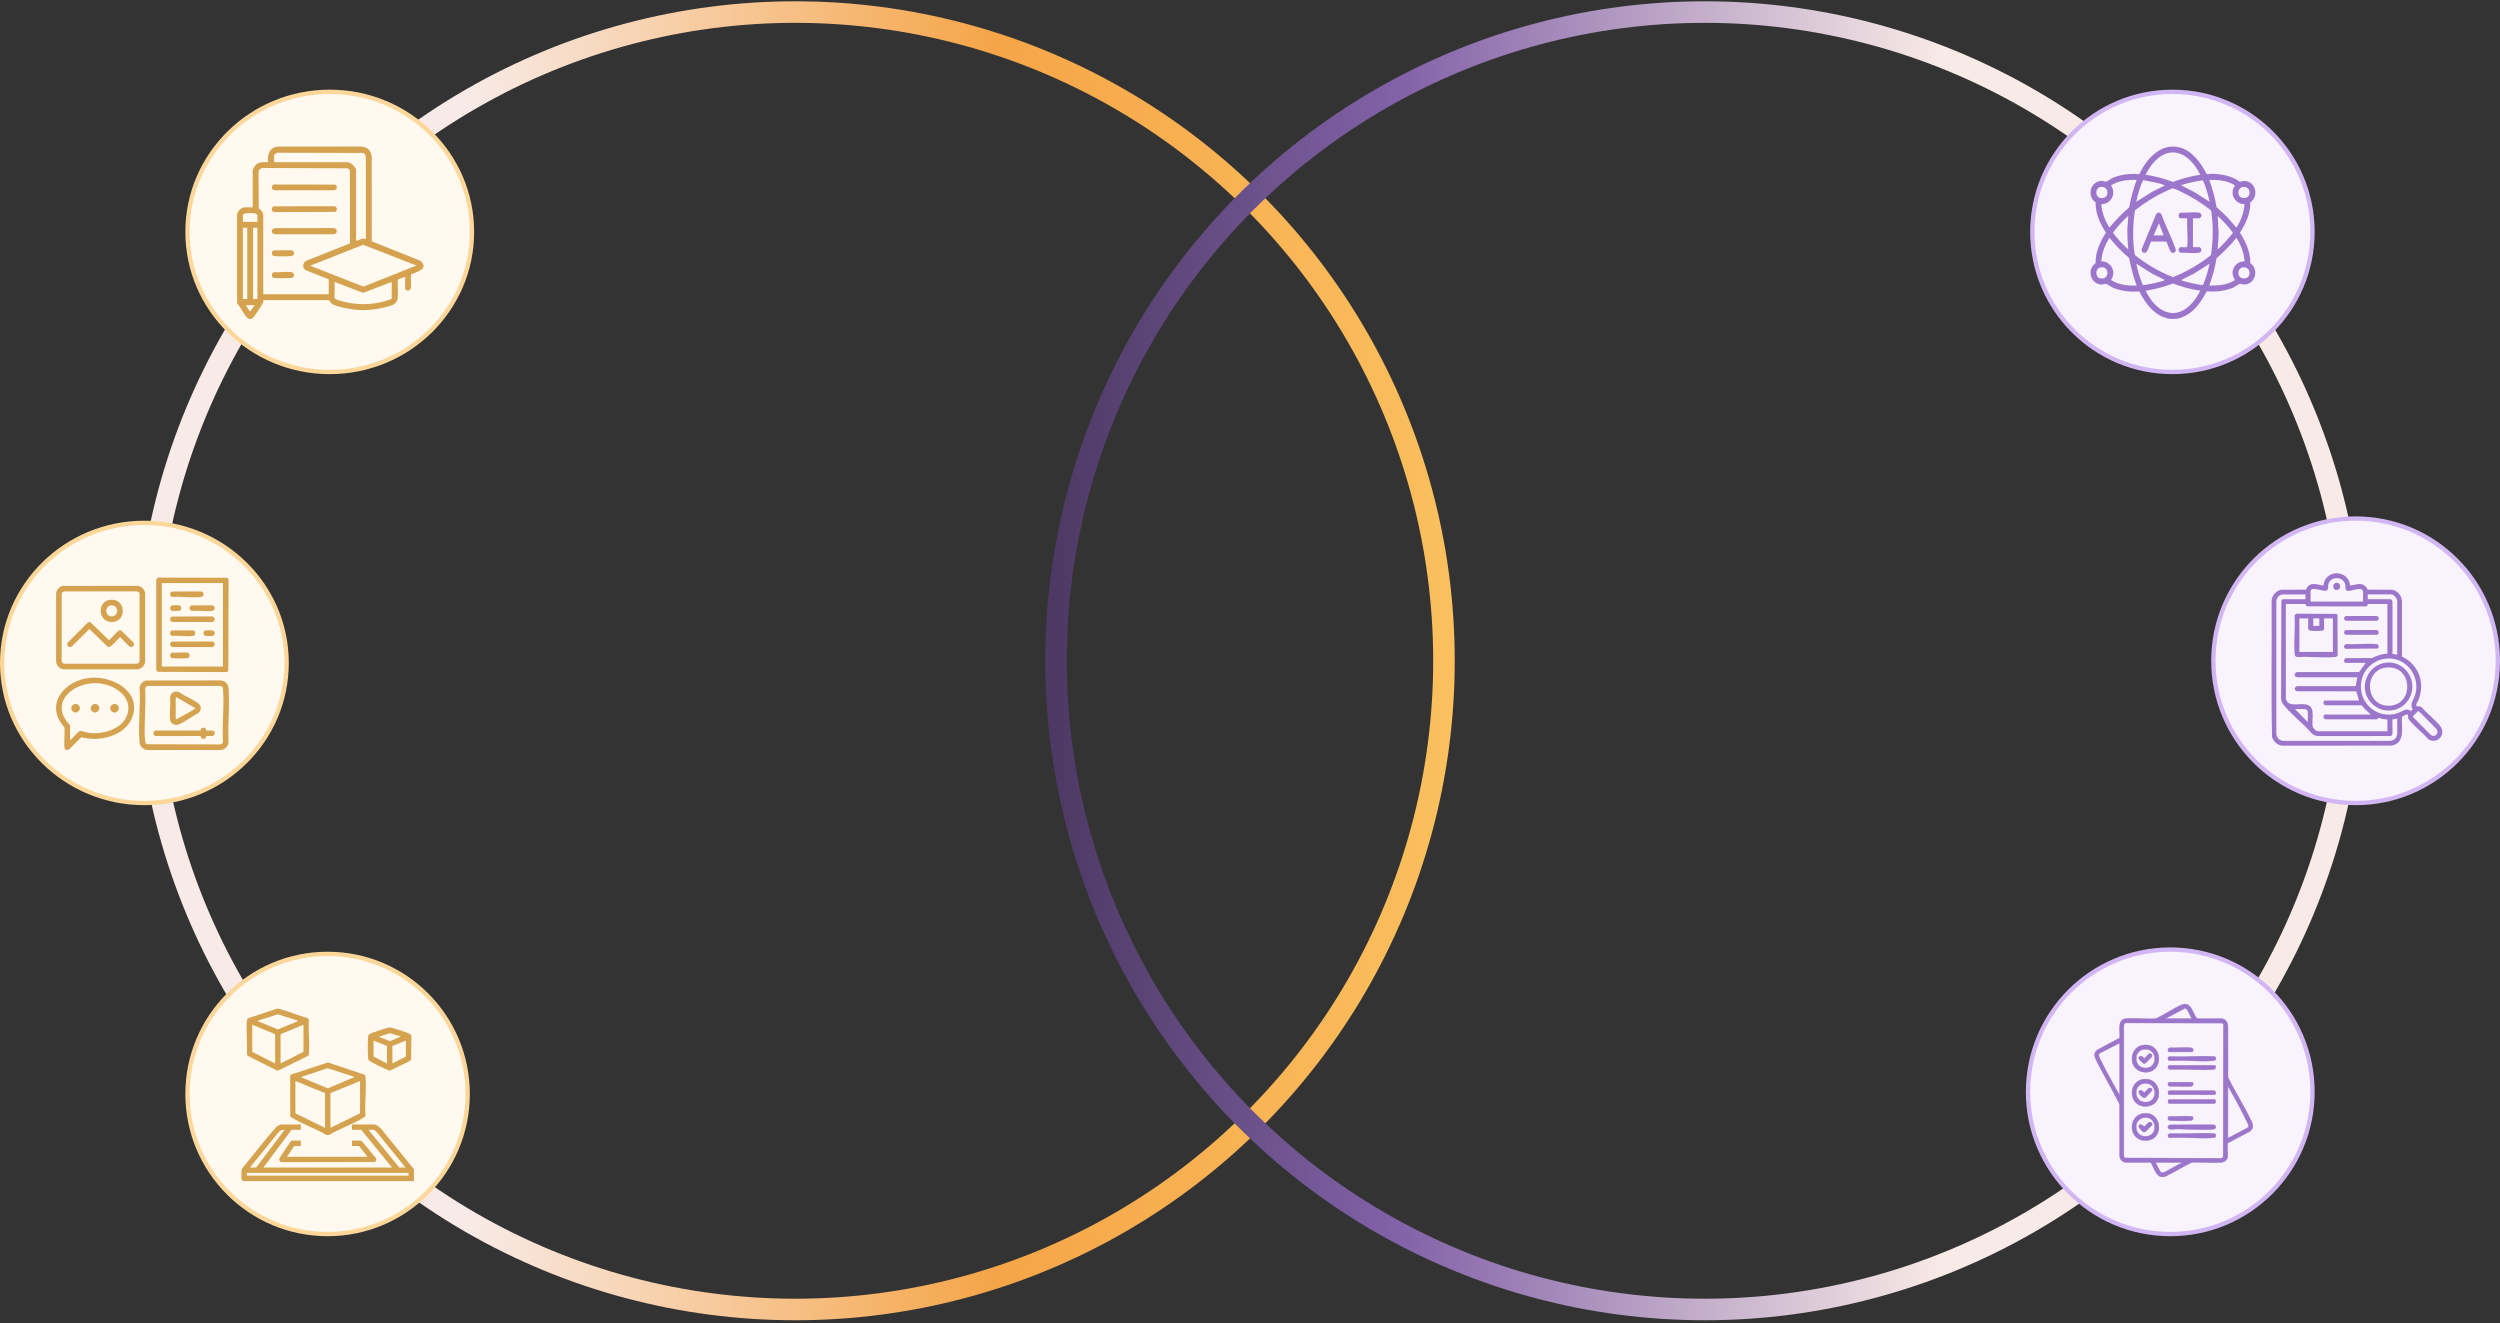 <svg width="580" height="307" viewBox="0 0 580 307" fill="none" xmlns="http://www.w3.org/2000/svg">
<rect x="0" y="0" width="580" height="307" fill="#333333" stroke="none"/>
<circle cx="184.5" cy="153.301" r="150.5" stroke="url(#paint0_linear_786_3510)" stroke-width="5"/>
<circle cx="395.5" cy="153.301" r="150.5" stroke="url(#paint1_linear_786_3510)" stroke-width="5"/>
<path d="M76.5 21.301C94.733 21.301 109.5 35.859 109.5 53.801C109.5 71.743 94.733 86.301 76.5 86.301C58.267 86.301 43.5 71.743 43.5 53.801C43.5 35.859 58.267 21.301 76.5 21.301Z" fill="#FFF9EF" stroke="#FCD799"/>
<path d="M55 49.619C55.16 48.986 56.078 48.1 56.73 48.1H58.63V39.447C58.63 39.295 59.085 38.524 59.22 38.374C60.007 37.499 61.101 37.615 62.176 37.634C61.999 35.908 62.472 34.217 64.423 34.014L83.83 34C85.196 34.107 86.127 34.935 86.236 36.322L86.244 55.981L97.518 60.491C99.61 62.341 96.806 63.072 95.388 63.628C95.175 64.406 95.595 66.505 95.219 67.089C94.843 67.673 93.998 67.363 93.998 66.966V64.222L92.322 64.825C92.208 65 92.363 68.391 92.309 68.99C92.16 70.645 90.92 70.853 89.561 71.222C86.038 72.181 82.474 72.184 78.956 71.205C78.005 70.94 76.822 70.715 76.401 69.708L76.231 69.624H61.076C61.064 69.8 61.105 69.996 61.071 70.169C61.02 70.431 59.12 73.258 58.833 73.586C58.379 74.104 57.756 74.153 57.279 73.635C56.455 72.741 55.798 71.263 55 70.301V49.62V49.619ZM63.609 35.987C63.507 36.394 63.684 37.178 63.609 37.634H80.702C81.328 37.634 82.602 38.844 82.602 39.449V55.867C83.421 55.727 84 55.144 84.881 55.444L84.885 36.576C84.844 36.097 84.751 35.704 84.287 35.485L64.493 35.435C64.206 35.386 63.673 35.744 63.61 35.988L63.609 35.987ZM61.078 49.745V68.273H76.271V64.811L70.925 62.687C70.072 62.151 70.191 60.917 71.063 60.49L81.21 56.457L81.194 39.673C81.084 39.34 80.894 39.149 80.561 39.04L61.033 38.98C60.501 38.99 60.044 39.321 59.978 39.868L60.023 48.353C60.492 48.662 60.996 49.167 61.078 49.746V49.745ZM59.727 51.476V50C59.727 49.633 59.048 49.473 58.76 49.448C58.364 49.414 56.351 49.341 56.351 49.915V51.476H59.727ZM57.363 52.827H56.351V69.371H57.363V52.827ZM59.727 52.827H58.715V69.371H59.727V52.827ZM96.613 61.606L84.25 56.786L71.966 61.647L84.326 66.496L96.613 61.607V61.606ZM90.874 65.403L84.251 67.939L77.622 65.403V69.075C77.622 69.491 78.879 69.759 79.207 69.853C82.527 70.804 86.048 70.8 89.372 69.853C89.621 69.782 90.874 69.436 90.874 69.244V65.403ZM59.052 70.805H57.026C57.146 71.024 57.928 72.278 58.081 72.24L59.052 70.805Z" fill="#D5A24F"/>
<path d="M63.756 52.934L77.326 52.914C78.359 52.931 78.467 54.225 77.412 54.351L63.82 54.348C62.83 54.288 62.779 53.096 63.756 52.934Z" fill="#D5A24F"/>
<path d="M63.586 47.868L77.497 47.848C78.227 47.916 78.381 48.758 77.789 49.156L63.65 49.202C62.883 49.152 62.865 48.029 63.586 47.868Z" fill="#D5A24F"/>
<path d="M63.501 42.801L77.79 42.827C78.371 43.215 78.241 44.062 77.498 44.135H63.734C62.946 44.017 62.816 43.189 63.501 42.801Z" fill="#D5A24F"/>
<path d="M63.585 63.145C64.807 63.245 66.442 62.947 67.614 63.133C68.388 63.255 68.404 64.362 67.698 64.473C67.055 64.575 64.215 64.573 63.572 64.473C62.879 64.365 62.895 63.316 63.585 63.147V63.145Z" fill="#D5A24F"/>
<path d="M63.501 58.079L67.702 58.062C68.416 58.312 68.369 59.287 67.615 59.407C67.007 59.503 64.266 59.503 63.657 59.407C62.933 59.292 62.855 58.393 63.501 58.079Z" fill="#D5A24F"/>
<path d="M503.5 286.301C485.275 286.301 470.5 271.526 470.5 253.301C470.5 235.075 485.275 220.301 503.5 220.301C521.725 220.301 536.5 235.075 536.5 253.301C536.5 271.526 521.725 286.301 503.5 286.301Z" fill="#F8F3FD" stroke="#D2B6F4"/>
<path d="M33.5 121.301C51.733 121.301 66.5 135.859 66.5 153.801C66.5 171.743 51.733 186.301 33.5 186.301C15.268 186.301 0.5 171.743 0.5 153.801C0.5 135.859 15.268 121.301 33.5 121.301Z" fill="#FFF9EF" stroke="#FCD799"/>
<path d="M14.613 135.938L31.855 135.914C32.82 135.961 33.624 136.764 33.67 137.729V153.383C33.67 154.381 32.847 155.231 31.855 155.278H14.911C13.913 155.278 13.063 154.455 13.016 153.463L13.019 137.652C13.104 136.791 13.762 136.085 14.611 135.938H14.613ZM32.193 137.392C32.083 137.282 31.776 137.205 31.614 137.203H15.072C14.53 137.252 14.355 137.429 14.305 137.97V153.223C14.354 153.765 14.53 153.94 15.072 153.99H31.615C32.157 153.941 32.332 153.765 32.382 153.223V137.969C32.381 137.807 32.303 137.5 32.194 137.391L32.193 137.392Z" fill="#D5A24F"/>
<path d="M36.71 134L52.683 134.043C52.921 134.167 53.042 134.392 53.03 134.664L52.966 155.578C52.842 155.815 52.617 155.937 52.345 155.925L36.592 155.861C36.355 155.737 36.233 155.511 36.245 155.239V134.664C36.231 134.347 36.405 134.087 36.71 134ZM51.735 135.273H37.539V154.631H51.735V135.273Z" fill="#D5A24F"/>
<path d="M33.972 157.879L51.214 157.855C52.29 157.947 52.951 158.692 53.029 159.751C53.326 163.76 52.797 168.131 53.029 172.178C52.982 173.169 52.132 173.993 51.134 173.993H34.19C33.183 173.919 32.46 173.179 32.374 172.178C32.03 168.163 32.637 163.659 32.378 159.593C32.463 158.732 33.121 158.026 33.97 157.879H33.972ZM51.551 159.332C51.442 159.222 51.135 159.145 50.973 159.144H34.43C33.885 159.193 33.712 159.371 33.663 159.911C33.934 163.783 33.317 168.118 33.663 171.937C33.695 172.291 33.78 172.567 34.148 172.66L50.972 172.704C51.517 172.655 51.69 172.476 51.739 171.937C51.467 168.064 52.085 163.729 51.739 159.911C51.723 159.74 51.67 159.451 51.55 159.332H51.551Z" fill="#D5A24F"/>
<path d="M21.07 157.237C26.047 156.847 32.696 160.303 30.788 166.148C29.307 170.68 23.068 172.254 18.886 171.018L16.045 173.829C15.592 174.179 15.022 173.97 14.955 173.387C14.787 171.941 15.098 170.201 14.941 168.723C10.133 163.428 15.049 157.708 21.072 157.237H21.07ZM16.247 171.731C16.83 171.388 18.032 169.7 18.582 169.585C18.884 169.522 20.173 169.963 20.652 170.028C23.861 170.461 28.483 169.144 29.557 165.726C30.893 161.474 26.299 158.722 22.657 158.505C16.998 158.167 11.198 163.087 16.246 168.223V171.732L16.247 171.731Z" fill="#D5A24F"/>
<path d="M20.579 144.323C20.702 144.295 20.824 144.292 20.947 144.323L25.25 148.495C25.448 148.53 27.094 146.598 27.46 146.367C27.702 146.214 27.895 146.193 28.163 146.304L30.962 149.069C31.301 149.583 30.945 150.191 30.328 150.112C29.81 150.046 28.082 147.817 27.831 147.862C26.995 148.561 26.323 149.571 25.393 150.112L25.033 150.078L20.733 145.926L16.69 149.952C16.046 150.443 15.287 149.765 15.726 149.069L20.277 144.506C20.363 144.425 20.46 144.349 20.579 144.322V144.323Z" fill="#D5A24F"/>
<path d="M25.502 139.165C29.096 138.677 29.535 143.933 26.28 144.297C22.778 144.688 22.326 139.595 25.502 139.165ZM25.744 140.452C23.844 140.731 24.677 143.751 26.519 142.844C27.788 142.219 27.138 140.248 25.744 140.452Z" fill="#D5A24F"/>
<path d="M39.937 143.035L49.198 143.016C50.013 143.096 50.015 144.229 49.198 144.31H40.08C39.343 144.248 39.242 143.267 39.938 143.035H39.937Z" fill="#D5A24F"/>
<path d="M39.937 148.843L49.198 148.824C50.013 148.904 50.015 150.037 49.198 150.118H40.08C39.343 150.056 39.242 149.076 39.938 148.843H39.937Z" fill="#D5A24F"/>
<path d="M39.936 137.231L46.689 137.219C47.404 137.331 47.434 138.411 46.615 138.506C44.578 138.742 42.09 138.33 40.004 138.5C39.323 138.394 39.28 137.424 39.936 137.231Z" fill="#D5A24F"/>
<path d="M44.454 140.453L49.271 140.441C49.986 140.554 49.983 141.611 49.271 141.722C47.88 141.939 45.97 141.575 44.522 141.722C43.841 141.616 43.798 140.647 44.454 140.453Z" fill="#D5A24F"/>
<path d="M39.936 146.262L44.754 146.25C45.468 146.362 45.466 147.42 44.754 147.531C43.363 147.748 41.452 147.383 40.004 147.531C39.323 147.425 39.28 146.455 39.936 146.262Z" fill="#D5A24F"/>
<path d="M39.936 151.422C41.008 151.506 42.434 151.248 43.463 151.41C44.177 151.522 44.175 152.58 43.463 152.691C42.912 152.777 40.555 152.777 40.004 152.691C39.323 152.585 39.28 151.615 39.936 151.422Z" fill="#D5A24F"/>
<path d="M39.937 140.453C40.188 140.397 41.426 140.399 41.658 140.472C42.236 140.652 42.197 141.617 41.528 141.722C41.257 141.765 40.114 141.765 39.875 141.691C39.315 141.516 39.343 140.587 39.937 140.454V140.453Z" fill="#D5A24F"/>
<path d="M47.679 146.262C47.93 146.206 49.168 146.208 49.401 146.281C49.978 146.461 49.94 147.426 49.271 147.531C48.999 147.574 47.856 147.574 47.617 147.5C47.057 147.324 47.086 146.395 47.679 146.263V146.262Z" fill="#D5A24F"/>
<path d="M40.584 160.46C40.92 160.404 41.242 160.432 41.546 160.588C42.878 161.492 44.535 162.159 45.84 163.069C46.713 163.677 46.851 164.618 46.082 165.395C44.611 166.107 43.017 167.42 41.546 168.037C40.624 168.423 39.585 167.964 39.474 166.933C39.297 165.274 39.601 163.309 39.481 161.617C39.552 161.096 40.068 160.546 40.582 160.46H40.584ZM40.766 161.852V166.772L40.931 166.858C41.05 166.782 41.18 166.729 41.305 166.665C42.466 166.058 44.019 165.205 45.098 164.489C45.183 164.433 45.304 164.405 45.284 164.272L40.931 161.765L40.766 161.851V161.852Z" fill="#D5A24F"/>
<path d="M47.873 169.463C48.1 169.661 50.067 169.002 49.783 170.301C49.602 171.13 48.087 170.583 47.873 170.772C47.778 170.854 47.863 171.388 47.257 171.413C46.592 171.441 46.6 170.778 46.524 170.757L36.206 170.765C35.436 170.723 35.381 169.595 36.132 169.478H46.524C46.608 168.936 47.213 168.575 47.664 168.986C47.842 169.148 47.849 169.443 47.873 169.463Z" fill="#D5A24F"/>
<path d="M18.235 163.612C19.145 164.522 17.747 165.919 16.838 165.009C15.929 164.099 17.326 162.702 18.235 163.612Z" fill="#D5A24F"/>
<path d="M22.752 163.612C23.662 164.522 22.264 165.919 21.355 165.009C20.446 164.099 21.843 162.702 22.752 163.612Z" fill="#D5A24F"/>
<path d="M27.269 163.612C28.179 164.522 26.781 165.919 25.872 165.009C24.962 164.099 26.36 162.702 27.269 163.612Z" fill="#D5A24F"/>
<path d="M546.5 186.301C528.275 186.301 513.5 171.526 513.5 153.301C513.5 135.075 528.275 120.301 546.5 120.301C564.725 120.301 579.5 135.075 579.5 153.301C579.5 171.526 564.725 186.301 546.5 186.301Z" fill="#F8F3FD" stroke="#D2B6F4"/>
<circle cx="76" cy="253.801" r="32.5" fill="#FFF9EF" stroke="#FCD799"/>
<path d="M56.418 274C56.229 273.844 56.073 273.751 56.032 273.487C55.976 273.136 55.987 271.418 56.116 271.158C58.84 267.891 61.398 264.467 64.238 261.306C64.359 261.22 65.117 260.871 65.209 260.871H69.781V262.121H67.632L61.106 270.874H90.957L83.806 262.121H81.657V260.871H86.775C87.333 260.871 88.149 261.547 88.495 261.964L96.035 271.264V274H56.418ZM57.981 270.874H59.427L65.951 262.238C66.023 262.067 65.747 262.117 65.676 262.119C65.112 262.14 64.863 262.451 64.506 262.824L57.981 270.874ZM94.084 270.874L87.559 262.824C87.372 262.622 86.888 262.121 86.621 262.121H85.487L92.638 270.874H94.084ZM94.786 272.124H57.278V272.749H94.786V272.124Z" fill="#D5A24F"/>
<path d="M84.603 249.333C84.735 249.452 84.773 249.643 84.789 249.811C85.055 252.627 84.578 255.865 84.786 258.726C84.789 259.069 84.534 259.17 84.289 259.324C81.966 260.788 78.92 261.779 76.528 263.206C76.178 263.41 75.885 263.409 75.536 263.206C73.126 261.797 70.178 260.794 67.826 259.351C67.675 259.259 67.412 259.141 67.338 258.98L67.325 249.546L67.494 249.307L76.068 246.492L84.603 249.334V249.333ZM82.283 249.856L75.996 247.82L69.78 249.894L76.058 252.494L82.283 249.856ZM75.407 253.606L68.531 250.793V258.295L75.407 261.656V253.607V253.606ZM83.534 250.792L76.658 253.605V261.653L83.534 258.293V250.791V250.792Z" fill="#D5A24F"/>
<path d="M64.292 234.008C64.65 233.957 65.175 234.175 65.543 234.283C67.457 234.84 69.318 235.609 71.231 236.174C71.435 236.269 71.654 236.444 71.661 236.683C71.483 239.178 71.883 241.967 71.661 244.427C71.636 244.704 71.592 244.895 71.321 245.026L64.506 248.376L64.178 248.309L57.565 244.998C57.357 244.876 57.267 244.664 57.276 244.427C57.451 241.983 57.057 239.248 57.276 236.84C57.308 236.494 57.385 236.333 57.706 236.175L64.292 234.008ZM69.156 236.804L64.431 235.315L59.778 236.804C59.905 236.977 60.207 237.066 60.406 237.152C61.752 237.737 63.127 238.276 64.494 238.812L68.976 236.975L69.156 236.804ZM63.841 239.93L58.528 237.742V244.033L63.841 246.729V239.931V239.93ZM65.092 246.728L70.405 244.032V237.741L65.092 239.929V246.727V246.728Z" fill="#D5A24F"/>
<path d="M90.236 238.382C90.54 238.339 90.737 238.428 91.017 238.501C92.084 238.779 93.956 239.37 94.942 239.813C95.311 239.978 95.424 240.08 95.449 240.513L95.373 245.867L94.789 246.299L90.449 248.375C90.329 248.393 90.229 248.342 90.121 248.307C89.504 248.112 86.22 246.468 85.696 246.091C85.455 245.917 85.433 245.806 85.407 245.52C85.294 244.278 85.294 241.754 85.407 240.512C85.438 240.166 85.516 240.005 85.837 239.848C86.414 239.564 89.65 238.467 90.237 238.383L90.236 238.382ZM92.99 240.476L90.452 239.693L87.911 240.514L90.454 241.561L92.991 240.476H92.99ZM89.786 242.664L86.66 241.413V245.125L89.786 246.727V242.664ZM94.162 241.413L91.036 242.664V246.727L94.162 245.125V241.413Z" fill="#D5A24F"/>
<path d="M69.781 264.621V265.871H68.256L66.576 268.372H85.253L83.299 265.871H81.658V264.621H83.728L84.044 264.852L87.224 268.704C87.371 269.032 87.27 269.394 86.951 269.563L65.224 269.605C64.829 269.488 64.668 269.076 64.839 268.706L67.4 264.86C67.45 264.796 67.656 264.621 67.709 264.621H69.779H69.781Z" fill="#D5A24F"/>
<path d="M504 86.301C486.051 86.301 471.5 71.75 471.5 53.801C471.5 35.852 486.051 21.301 504 21.301C521.949 21.301 536.5 35.852 536.5 53.801C536.5 71.75 521.949 86.301 504 86.301Z" fill="#F8F3FD" stroke="#D2B6F4"/>
<path d="M504.897 73.97C504.522 74.01 503.727 74.01 503.352 73.97C502.948 73.926 502.164 73.661 501.766 73.503C499.269 72.506 497.499 69.937 496.321 67.609C495.714 67.598 495.111 67.675 494.5 67.651C493.082 67.596 491.407 67.286 490.11 66.701C489.757 66.541 488.882 65.921 488.689 65.87C488.363 65.786 487.919 66.024 487.554 66.011C484.962 65.922 484.079 62.497 486.182 61.039C486.106 58.459 487.25 56.083 488.58 53.967C487.211 51.898 486.114 49.492 486.182 46.944C484.03 45.478 484.997 41.97 487.627 41.969C487.962 41.969 488.364 42.199 488.689 42.113C488.871 42.066 489.719 41.469 490.063 41.313C491.648 40.596 493.774 40.283 495.508 40.336C495.761 40.344 496.052 40.511 496.322 40.375C498.002 36.909 501.156 33.223 505.426 34.143C508.47 34.8 510.603 37.73 511.928 40.375C512.198 40.511 512.489 40.344 512.742 40.336C514.689 40.277 516.977 40.645 518.705 41.57C518.881 41.664 519.563 42.175 519.618 42.181C519.734 42.194 520.287 41.971 520.547 41.968C523.231 41.928 524.244 45.418 522.068 46.944C522.124 49.493 521.035 51.893 519.67 53.967C520.994 56.089 522.136 58.458 522.07 61.038C524.14 62.496 523.256 65.934 520.698 66.013C520.357 66.023 519.842 65.801 519.563 65.869C519.4 65.91 518.475 66.551 518.14 66.702C516.276 67.544 513.999 67.757 511.983 67.581C510.939 69.459 509.817 71.312 508.059 72.597C507.229 73.203 505.924 73.86 504.899 73.971L504.897 73.97ZM510.46 40.569C509.441 38.393 507.517 35.952 505.054 35.455C501.718 34.783 499.105 37.819 497.786 40.53C499.938 40.873 502.057 41.417 504.09 42.208C506.159 41.48 508.27 40.82 510.459 40.569H510.46ZM495.7 41.74C493.661 41.673 491.494 41.877 489.751 43.032C491.076 44.907 489.768 47.382 487.509 47.359C487.635 49.334 488.365 51.151 489.365 52.821C490.773 51.135 492.27 49.54 493.955 48.132C494.379 45.957 494.927 43.813 495.7 41.74ZM520.739 47.359C518.862 47.389 517.464 45.569 518.129 43.747C518.213 43.514 518.57 43.086 518.419 42.95C518.285 42.831 517.492 42.465 517.281 42.382C515.784 41.794 514.137 41.695 512.547 41.74C513.278 43.788 513.904 45.878 514.228 48.041L516.644 50.283L518.845 52.82C519.891 51.182 520.594 49.317 520.739 47.358V47.359ZM502.192 43.066C502.184 42.959 502.079 42.942 502.003 42.907C501.47 42.662 500.543 42.462 499.952 42.324C499.599 42.242 497.306 41.767 497.169 41.852C496.451 43.427 495.953 45.109 495.624 46.812L499.358 44.458L502.192 43.066ZM512.624 46.812C512.276 45.114 511.792 43.43 511.08 41.851C510.466 41.822 506.201 42.712 506.057 43.028L509.045 44.536L512.625 46.812H512.624ZM487.257 43.397C486.002 43.658 486.02 45.842 487.467 45.959C489.57 46.129 489.34 42.964 487.257 43.397ZM520.254 43.397C519.512 43.537 519.132 44.433 519.369 45.115C519.811 46.389 521.731 46.183 521.891 44.894C522.019 43.863 521.246 43.211 520.254 43.397ZM504.029 43.705C503.713 43.758 502.754 44.239 502.397 44.404C499.871 45.567 497.496 47.081 495.31 48.797C494.86 51.699 494.766 54.849 495.084 57.776C495.118 58.076 495.212 59.053 495.347 59.226C498.033 61.309 500.973 63.094 504.157 64.292C507.311 63.034 510.276 61.298 512.94 59.187C513.389 56.285 513.484 53.134 513.165 50.208C513.132 49.907 513.037 48.93 512.902 48.757C510.702 47.05 508.328 45.544 505.8 44.38C505.466 44.227 504.303 43.66 504.029 43.706V43.705ZM493.769 50.169C493.635 50.133 493.615 50.225 493.537 50.285C493.034 50.674 492.172 51.618 491.72 52.118C491.192 52.705 490.726 53.358 490.221 53.965C490.199 54.089 491.599 55.725 491.798 55.944C491.938 56.099 493.685 57.924 493.769 57.816C493.594 56.304 493.542 54.773 493.535 53.247L493.77 50.169H493.769ZM514.48 57.816C514.64 58.022 517.863 54.35 518.028 54.02C518.05 53.895 516.65 52.26 516.451 52.041C516.311 51.886 514.565 50.061 514.48 50.169C514.634 51.06 514.602 51.964 514.631 52.864C514.638 53.072 514.712 53.259 514.715 53.482C514.731 54.91 514.607 56.397 514.481 57.816H514.48ZM495.7 66.243C494.926 64.17 494.385 62.025 493.955 59.851C492.279 58.434 490.773 56.848 489.365 55.162C488.365 56.832 487.635 58.65 487.509 60.625C489.768 60.602 491.076 63.077 489.751 64.951C491.494 66.106 493.661 66.31 495.7 66.243ZM520.739 60.625C520.595 58.664 519.893 56.799 518.845 55.162C517.481 56.928 515.863 58.441 514.228 59.942C513.901 62.103 513.282 64.198 512.547 66.243C514.137 66.288 515.784 66.189 517.281 65.601C517.492 65.518 518.285 65.152 518.419 65.033C518.569 64.899 518.213 64.469 518.129 64.236C517.465 62.415 518.864 60.596 520.739 60.625ZM502.192 64.919L499.358 63.527L495.624 61.173C495.963 62.875 496.46 64.555 497.168 66.135C497.302 66.219 499.599 65.743 499.951 65.661C500.543 65.524 501.469 65.324 502.001 65.079C502.078 65.045 502.182 65.027 502.191 64.92L502.192 64.919ZM512.624 61.172L509.044 63.449L506.056 64.957C506.2 65.272 510.463 66.163 511.079 66.134C511.792 64.555 512.276 62.871 512.623 61.172H512.624ZM487.257 62.048C486.024 62.304 486.054 64.398 487.321 64.6C489.503 64.948 489.453 61.59 487.257 62.048ZM520.254 62.048C519.48 62.193 519.129 63.126 519.386 63.825C519.818 64.997 521.73 64.838 521.891 63.544C522.019 62.513 521.246 61.862 520.254 62.048ZM510.46 67.416C508.27 67.172 506.16 66.502 504.091 65.777C502.06 66.57 499.938 67.105 497.787 67.455C499.095 70.167 501.729 73.199 505.055 72.529C507.519 72.033 509.442 69.591 510.461 67.416H510.46Z" fill="#9C76CA"/>
<path d="M499.034 56.031C498.752 56.584 498.335 58.252 497.861 58.552C497.315 58.9 496.76 58.38 496.877 57.796L500.17 49.803C500.453 49.142 501.209 49.148 501.487 49.826C502.406 52.38 503.717 54.883 504.625 57.426C504.778 57.856 504.957 58.369 504.4 58.602C503.757 58.87 503.561 58.339 503.337 57.869C503.199 57.579 502.694 56.091 502.527 56.034L499.033 56.031H499.034ZM501.96 54.615L500.877 51.807L499.641 54.615H501.96Z" fill="#9C76CA"/>
<path d="M508.761 50.633V57.344H510.345C510.37 57.344 510.655 57.639 510.676 57.711C510.851 58.301 510.514 58.621 509.962 58.674C508.692 58.797 507.188 58.604 505.897 58.635C505.207 58.421 505.414 57.344 505.863 57.344H507.331C507.441 57.276 507.437 57.188 507.451 57.075C507.672 55.176 507.275 52.848 507.451 50.902L507.331 50.633H505.863C505.414 50.633 505.207 49.554 505.897 49.342C507.189 49.373 508.692 49.181 509.962 49.302C510.514 49.355 510.851 49.677 510.676 50.266C510.655 50.337 510.369 50.633 510.345 50.633H508.761Z" fill="#9C76CA"/>
<path d="M545.24 135.845C546.721 135.692 547.942 134.9 549.044 136.326C549.121 136.427 549.228 136.784 549.298 136.8L554.998 136.818C556.292 137.121 557.155 138.105 557.259 139.454L557.253 152.303C561.138 154.179 562.725 158.451 561.04 162.491C560.862 162.916 560.337 163.421 560.687 163.871C561.11 163.86 561.51 163.805 561.852 164.107C563.099 165.566 564.863 166.883 566.057 168.351C567.678 170.345 565.439 172.839 563.346 171.488C562.7 170.57 558.844 167.369 558.689 166.588C558.645 166.36 558.695 166.13 558.66 165.903L558.597 165.808C558.301 165.597 557.537 166.112 557.267 166.299C557.07 168.727 558.148 172.299 554.92 172.977L529.488 173C528.373 172.87 527.481 172.093 527.117 171.03C526.881 160.473 527.087 149.871 527.014 139.296C527.118 138.074 528.091 137.026 529.275 136.819L534.981 136.804C535.051 136.784 535.054 136.56 535.119 136.455C536.11 134.858 537.549 135.697 539.035 135.847C539.409 132.045 544.796 132.057 545.241 135.847L545.24 135.845ZM548.224 139.576V137.154C548.224 137.103 547.941 136.751 547.874 136.712C547.251 136.353 545.221 137.25 544.557 137.055C543.973 136.885 544.195 136.199 544.12 135.743C543.775 133.646 540.572 133.592 540.167 135.601C540.073 136.067 540.282 136.757 539.758 137.016C539.165 137.31 537.017 136.33 536.332 136.725C536.254 136.77 536.048 137.012 536.048 137.074V139.574H548.224V139.576ZM534.87 137.909H529.411C529.359 137.909 528.909 138.135 528.827 138.192C528.393 138.493 528.135 139.003 528.113 139.533V170.261C528.195 171.185 528.807 171.805 529.723 171.888H554.55C555.163 171.838 555.804 171.422 556.02 170.832C556.047 170.759 556.158 170.297 556.158 170.257V166.724L555.066 166.891C554.961 167.015 555.118 169.686 555.051 170.17C555.012 170.454 554.9 170.68 554.61 170.756L537.741 170.771C537.206 170.721 536.777 170.514 536.364 170.178C534.427 167.912 531.701 165.869 529.843 163.59C529.458 163.117 529.263 162.704 529.214 162.083L529.277 139.357C529.303 139.29 529.542 139.019 529.57 139.019H534.873V137.907L534.87 137.909ZM556.157 151.879V139.456C556.157 138.867 555.39 137.907 554.783 137.907H549.324V139.019H554.626C554.856 139.019 555.107 139.538 555.062 139.77L555.059 151.72L556.158 151.879H556.157ZM534.949 140.131H530.315V162.16C530.315 162.261 530.579 162.726 530.667 162.836C531.727 164.161 534.75 162.625 536.012 163.943C536.993 164.967 536.276 167.189 536.538 168.492C536.623 168.914 537.311 169.661 537.738 169.661H553.88V167.003C553.708 166.795 553.399 166.911 553.144 166.875C552.863 166.835 551.953 166.547 551.81 166.562C551.78 166.566 551.665 166.845 551.331 166.888H539.622C538.736 166.781 539.02 165.772 539.389 165.772H550.032C549.291 165.101 548.499 164.469 547.934 163.628L539.55 163.624C538.747 163.496 539.078 162.517 539.31 162.517H547.283L546.719 160.506L546.604 160.385L533.026 160.375C532.086 160.308 532.208 159.186 533.104 159.183L546.53 159.188L546.89 157.12H532.868C532.849 157.12 532.556 156.959 532.536 156.939C532.141 156.537 532.492 155.927 533.022 155.927L547.307 155.916L548.851 153.786H544.177C543.789 153.786 543.622 152.838 544.272 152.692L550.298 152.669C551.417 152.108 552.608 151.686 553.877 151.642V140.132H549.321C549.279 140.132 549.416 140.618 548.812 140.69L535.239 140.671C535.021 140.571 534.915 140.376 534.947 140.132L534.949 140.131ZM553.785 152.777C551.208 152.943 548.836 154.72 548.045 157.216C546.373 162.488 551.366 167.305 556.491 165.356C557.44 164.994 558.307 164.168 559.34 164.966L559.75 164.543C558.948 163.322 560.033 162.28 560.359 161.088C561.538 156.778 558.219 152.494 553.785 152.777ZM535.42 167.518V165.176C535.42 164.87 535.054 164.501 534.752 164.501H532.435L535.42 167.518ZM561.006 164.988L559.801 166.167L559.806 166.325L564.016 170.571C564.958 171.139 565.912 170.126 565.305 169.188L561.227 165.052L561.006 164.988Z" fill="#9C76CA"/>
<path d="M532.725 142.371L542.141 142.429L542.296 142.669L542.336 151.925C542.286 152.372 541.872 152.413 541.51 152.441C538.806 152.654 535.831 152.271 533.098 152.441C532.554 152.388 532.398 152.226 532.352 151.686C532.125 148.914 532.532 145.832 532.352 143.026C532.338 142.75 532.486 142.503 532.726 142.371H532.725ZM535.498 143.465H533.456V151.245H541.232V143.465H539.19V145.966C539.19 146.121 538.908 146.293 538.754 146.318C538.284 146.394 536.491 146.391 536.005 146.327C535.773 146.297 535.499 146.022 535.499 145.807V143.465H535.498ZM538.09 143.465H536.677V145.212H538.09V143.465Z" fill="#9C76CA"/>
<path d="M544.194 142.924L551.327 142.906C552.017 142.946 552.053 143.997 551.327 144.021L544.258 144.018C543.691 143.8 543.688 143.231 544.194 142.925V142.924Z" fill="#9C76CA"/>
<path d="M544.274 146.179L551.328 146.16C551.973 146.168 552.062 147.192 551.409 147.277L544.259 147.271C543.664 147.048 543.687 146.389 544.274 146.178V146.179Z" fill="#9C76CA"/>
<path d="M551.737 149.599C551.904 149.779 551.891 150.317 551.644 150.457L544.333 150.533C543.572 150.463 543.706 149.469 544.411 149.419C546.589 149.573 549.026 149.221 551.172 149.417C551.328 149.431 551.634 149.489 551.737 149.6V149.599Z" fill="#9C76CA"/>
<path d="M541.999 135.22C543.067 135.042 543.289 136.764 542.206 136.872C541.124 136.98 540.976 135.39 541.999 135.22Z" fill="#9C76CA"/>
<path d="M553.626 153.728C558.124 153.274 561.222 158.265 558.86 162.192C556.88 165.486 552.296 165.754 549.875 162.792C547.086 159.379 549.309 154.164 553.626 153.728ZM554.097 154.837C548.144 154.951 548.522 164.247 554.623 163.706C560.017 163.227 559.692 154.731 554.097 154.837Z" fill="#9C76CA"/>
<path d="M500.062 269.672C500.129 269.786 500.216 269.95 500.31 270.14C500.428 270.38 500.562 270.66 500.698 270.933C500.835 271.205 500.972 271.468 501.098 271.672C501.16 271.774 501.22 271.859 501.273 271.924C501.328 271.99 501.373 272.028 501.406 272.042L501.479 272.066C501.657 272.114 501.878 272.091 502.047 272.022L506.362 269.672H500.062ZM516.876 264.052L521.45 261.653C521.55 261.557 521.611 261.468 521.645 261.384C521.678 261.299 521.686 261.215 521.675 261.13C521.664 261.042 521.633 260.953 521.593 260.857L521.447 260.549C520.339 258.246 518.895 255.469 517.55 253.136L516.98 252.166C516.966 252.142 516.955 252.115 516.943 252.092C516.932 252.067 516.921 252.044 516.908 252.024C516.898 252.009 516.887 251.997 516.876 251.986V264.052ZM487.12 244.356C486.945 244.514 486.902 244.691 486.922 244.875C486.943 245.065 487.032 245.264 487.125 245.46L487.628 246.493C488.839 248.928 490.302 251.514 491.592 253.845L491.646 253.95C491.666 253.989 491.686 254.028 491.708 254.065C491.729 254.102 491.752 254.134 491.774 254.16V241.955L487.12 244.356ZM502.294 236.339H508.512C508.441 236.219 508.354 236.054 508.264 235.866C508.152 235.634 508.028 235.368 507.901 235.108C507.774 234.849 507.645 234.599 507.521 234.4C507.46 234.301 507.4 234.215 507.344 234.148C507.316 234.115 507.289 234.087 507.264 234.064L507.192 234.013C507.099 233.963 507.016 233.926 506.919 233.925L502.294 236.339ZM516.896 249.956C517.724 251.663 518.673 253.344 519.618 255.027C520.565 256.713 521.509 258.401 522.323 260.113L522.472 260.451C522.601 260.781 522.671 261.085 522.644 261.375C522.607 261.766 522.397 262.123 521.95 262.482L521.942 262.488L521.941 262.487L516.801 265.2C516.8 265.202 516.8 265.203 516.8 265.205C516.797 265.213 516.795 265.224 516.793 265.237C516.788 265.264 516.783 265.3 516.78 265.344C516.774 265.432 516.772 265.55 516.771 265.688C516.771 265.965 516.78 266.323 516.79 266.692C516.8 267.061 516.812 267.441 516.815 267.763C516.818 268.003 516.817 268.213 516.807 268.361L516.794 268.487C516.739 268.841 516.525 269.124 516.248 269.325C516.006 269.501 515.714 269.615 515.429 269.659L515.307 269.674C514.203 269.769 513.036 269.729 511.87 269.687C510.706 269.644 509.542 269.6 508.434 269.688C507.518 270.138 506.615 270.643 505.712 271.147C505.033 271.527 504.352 271.906 503.666 272.261L502.978 272.607C502.906 272.642 502.828 272.684 502.746 272.727C502.665 272.769 502.579 272.814 502.493 272.855C502.364 272.918 502.23 272.974 502.102 273.008L501.976 273.033C501.517 273.094 501.145 272.981 500.835 272.758C500.527 272.535 500.282 272.205 500.069 271.838C499.857 271.47 499.674 271.06 499.496 270.674C499.321 270.296 499.149 269.942 498.955 269.668L493.118 269.672H493.112V269.671C492.41 269.595 491.804 268.967 491.772 268.255L491.771 268.253H491.772L491.758 256.207C490.944 254.526 490.043 252.887 489.138 251.248C488.457 250.017 487.775 248.785 487.125 247.539L486.488 246.287C486.249 245.804 486.002 245.326 485.957 244.867C485.935 244.636 485.963 244.408 486.07 244.185C486.177 243.962 486.361 243.747 486.644 243.54L486.649 243.536L491.766 240.811C491.816 240.47 491.802 240.046 491.778 239.591C491.754 239.127 491.723 238.633 491.751 238.175C491.779 237.717 491.865 237.288 492.083 236.958C492.303 236.625 492.653 236.398 493.191 236.338L493.593 236.301C494.545 236.231 495.588 236.275 496.638 236.32C497.836 236.372 499.043 236.426 500.142 236.32C501.144 235.892 502.139 235.311 503.133 234.729C504.128 234.147 505.122 233.563 506.119 233.138L506.325 233.059C506.792 232.901 507.174 232.923 507.497 233.07C507.864 233.238 508.145 233.565 508.385 233.951C508.625 234.337 508.828 234.791 509.034 235.218C509.237 235.638 509.444 236.033 509.692 236.324L515.457 236.337H515.464L515.457 236.385L515.464 236.338C515.907 236.402 516.245 236.601 516.479 236.893C516.714 237.183 516.844 237.563 516.881 237.987L516.882 237.991L516.896 249.956ZM492.73 268.1C492.72 268.341 492.826 268.539 493.031 268.651L515.223 268.714H515.225L515.314 268.712C515.515 268.696 515.679 268.592 515.776 268.412L515.839 237.912V237.91L515.838 237.82C515.821 237.619 515.717 237.455 515.536 237.357L493.141 237.317C492.872 237.397 492.718 237.627 492.73 237.91V268.1Z" fill="#9C76CA" stroke="#9C76CA" stroke-width="0.1"/>
<path d="M497.425 242.446C498.499 242.352 499.328 242.681 499.902 243.235C500.514 243.826 500.834 244.668 500.858 245.515C500.883 246.361 500.614 247.218 500.043 247.837C499.507 248.419 498.708 248.788 497.647 248.746L497.432 248.732C495.549 248.564 494.636 247.113 494.621 245.651C494.607 244.191 495.489 242.706 497.206 242.471L497.425 242.446ZM497.376 243.433C496.057 243.611 495.476 244.772 495.601 245.858C495.663 246.401 495.901 246.92 496.308 247.282C496.714 247.644 497.292 247.854 498.041 247.771L498.291 247.731C498.853 247.611 499.264 247.305 499.532 246.91C499.839 246.458 499.96 245.885 499.896 245.333C499.833 244.782 499.587 244.254 499.166 243.892C498.799 243.575 498.295 243.381 497.657 243.407L497.376 243.433Z" fill="#9C76CA" stroke="#9C76CA" stroke-width="0.1"/>
<path d="M497.479 250.367C498.434 250.283 499.203 250.568 499.767 251.06C500.366 251.583 500.729 252.339 500.835 253.126C500.941 253.913 500.791 254.734 500.36 255.39C499.956 256.005 499.306 256.472 498.396 256.626L498.21 256.652C497.129 256.78 496.282 256.487 495.683 255.964C495.084 255.442 494.737 254.693 494.647 253.914C494.469 252.356 495.321 250.658 497.285 250.389L497.479 250.367ZM497.454 251.351C496.07 251.529 495.465 252.704 495.592 253.794C495.656 254.339 495.902 254.859 496.324 255.22C496.745 255.579 497.344 255.783 498.118 255.689L498.361 255.647C498.906 255.523 499.301 255.217 499.556 254.824C499.848 254.374 499.957 253.805 499.89 253.257C499.822 252.709 499.578 252.184 499.17 251.821C498.814 251.505 498.33 251.309 497.723 251.328L497.454 251.351Z" fill="#9C76CA" stroke="#9C76CA" stroke-width="0.1"/>
<path d="M497.632 258.288C498.559 258.235 499.298 258.537 499.835 259.037C500.406 259.569 500.745 260.322 500.836 261.101C500.927 261.879 500.772 262.688 500.353 263.331C499.958 263.935 499.332 264.391 498.464 264.539L498.287 264.564C497.152 264.698 496.274 264.403 495.66 263.873C495.048 263.344 494.704 262.584 494.629 261.797C494.48 260.222 495.409 258.52 497.444 258.304L497.632 258.288ZM497.532 259.265C496.179 259.389 495.532 260.481 495.574 261.549C495.595 262.083 495.788 262.607 496.149 262.997C496.51 263.386 497.04 263.645 497.74 263.645L498.018 263.631C498.642 263.569 499.105 263.298 499.416 262.922C499.772 262.491 499.932 261.917 499.901 261.351C499.871 260.784 499.652 260.228 499.255 259.831C498.908 259.485 498.424 259.258 497.806 259.253L497.532 259.265Z" fill="#9C76CA" stroke="#9C76CA" stroke-width="0.1"/>
<path d="M513.42 260.95L513.566 260.97C513.889 261.036 514.079 261.234 514.086 261.455C514.093 261.677 513.916 261.883 513.577 261.963L513.422 261.989C511.896 262.158 510.219 262.095 508.539 262.021C506.857 261.948 505.172 261.864 503.623 261.99H503.619C503.251 261.994 503.008 261.783 502.964 261.539C502.942 261.418 502.97 261.291 503.056 261.187C503.141 261.082 503.28 261.003 503.472 260.97L503.48 260.968V260.969L513.416 260.95H513.42Z" fill="#9C76CA" stroke="#9C76CA" stroke-width="0.1"/>
<path d="M508.493 262.962C510.195 262.902 511.897 262.849 513.504 262.984L513.726 263.006C513.803 263.019 513.888 263.043 513.943 263.098L513.979 263.134L513.976 263.137C514.118 263.303 514.132 263.492 514.044 263.648C513.962 263.793 513.799 263.902 513.593 263.94L513.502 263.953C511.88 264.088 510.167 264.036 508.452 263.976C506.736 263.915 505.019 263.848 503.384 263.953L503.375 263.954L503.365 263.951L503.127 263.877L503.118 263.874L503.11 263.868C503.015 263.792 502.978 263.659 502.971 263.533C502.964 263.405 502.986 263.27 503.024 263.175L503.032 263.155L503.053 263.147L503.443 262.99L503.453 262.985L503.465 262.986C505.085 263.09 506.79 263.022 508.493 262.962Z" fill="#9C76CA" stroke="#9C76CA" stroke-width="0.1"/>
<path d="M508.492 245.095C510.194 245.034 511.895 244.982 513.502 245.117L513.724 245.139C513.801 245.152 513.887 245.176 513.942 245.23L513.957 245.245V245.249C514.117 245.42 514.136 245.618 514.044 245.781C513.962 245.925 513.799 246.034 513.593 246.073L513.502 246.086C511.893 246.22 510.194 246.168 508.492 246.108C506.79 246.049 505.086 245.982 503.464 246.084H503.454L503.444 246.081L503.091 245.964L503.072 245.958L503.063 245.94C502.96 245.754 502.929 245.552 502.992 245.392C503.057 245.227 503.217 245.12 503.46 245.119H503.464L504.075 245.15C505.51 245.206 507.002 245.148 508.492 245.095Z" fill="#9C76CA" stroke="#9C76CA" stroke-width="0.1"/>
<path d="M513.58 253.028L513.683 253.043C513.909 253.099 514.039 253.297 514.059 253.495C514.07 253.608 514.044 253.725 513.979 253.818C513.929 253.889 513.857 253.945 513.763 253.976L513.662 253.997L513.655 253.998V253.997L503.187 253.954H503.176L503.165 253.949C503.096 253.916 503.049 253.854 503.02 253.785C502.99 253.716 502.975 253.635 502.973 253.556C502.97 253.476 502.979 253.394 502.999 253.322C503.018 253.252 503.049 253.186 503.093 253.143L503.139 253.106C503.189 253.076 503.252 253.06 503.311 253.05C503.39 253.036 503.475 253.033 503.533 253.028H513.58Z" fill="#9C76CA" stroke="#9C76CA" stroke-width="0.1"/>
<path d="M513.662 255.067L513.764 255.089C513.857 255.119 513.93 255.175 513.979 255.246C514.045 255.34 514.07 255.457 514.059 255.57C514.037 255.796 513.87 256.022 513.58 256.037L513.578 256.038H503.533V256.037C503.476 256.032 503.39 256.028 503.312 256.015C503.234 256.002 503.148 255.977 503.093 255.922V255.921C503.05 255.877 503.019 255.812 503 255.742C502.981 255.671 502.971 255.589 502.974 255.509C502.976 255.429 502.991 255.348 503.021 255.279C503.05 255.21 503.097 255.149 503.166 255.115L503.176 255.11H503.188L513.656 255.067H513.662Z" fill="#9C76CA" stroke="#9C76CA" stroke-width="0.1"/>
<path d="M513.808 247.153L513.865 247.167C513.883 247.175 513.9 247.186 513.914 247.199C513.944 247.226 513.971 247.262 513.994 247.303C514.04 247.385 514.071 247.495 514.065 247.608C514.06 247.723 514.017 247.841 513.914 247.937C513.837 248.007 513.728 248.063 513.582 248.095L513.424 248.119C511.851 248.261 510.173 248.206 508.493 248.143C506.812 248.079 505.129 248.007 503.542 248.116L503.536 248.117V248.116C503.265 248.104 503.066 247.96 502.993 247.767C502.92 247.572 502.98 247.34 503.195 247.164L503.209 247.153H513.808Z" fill="#9C76CA" stroke="#9C76CA" stroke-width="0.1"/>
<path d="M505.818 258.981C506.643 258.952 507.468 258.924 508.25 258.99L508.472 259.013C508.549 259.026 508.635 259.05 508.69 259.104L508.747 259.171C508.796 259.238 508.824 259.309 508.832 259.381C508.842 259.476 508.817 259.568 508.768 259.649C508.681 259.79 508.521 259.901 508.333 259.943L508.251 259.957C507.747 260.016 506.799 260.044 505.854 260.044C505.145 260.044 504.434 260.028 503.91 259.995L503.455 259.957H503.454C503.286 259.938 503.159 259.874 503.073 259.785C502.988 259.696 502.946 259.583 502.944 259.472C502.941 259.248 503.096 259.027 503.373 258.991L503.383 258.989L503.379 259.04L503.383 258.99C504.168 259.044 504.993 259.011 505.818 258.981Z" fill="#9C76CA" stroke="#9C76CA" stroke-width="0.1"/>
<path d="M505.824 243.064C506.623 243.033 507.423 243.007 508.173 243.075L508.332 243.099C508.478 243.131 508.586 243.186 508.663 243.257C508.767 243.352 508.809 243.471 508.814 243.585C508.82 243.698 508.789 243.808 508.743 243.891C508.72 243.932 508.693 243.968 508.663 243.994C508.634 244.02 508.597 244.04 508.557 244.04H503.213V244.039C503.119 244.013 503.05 243.942 503.01 243.854C502.97 243.768 502.956 243.661 502.972 243.557C503.003 243.345 503.155 243.133 503.458 243.083L503.47 243.082L503.467 243.132L503.47 243.083C504.223 243.131 505.024 243.095 505.824 243.064Z" fill="#9C76CA" stroke="#9C76CA" stroke-width="0.1"/>
<path d="M508.558 251.075L508.614 251.089C508.632 251.097 508.649 251.108 508.663 251.121C508.693 251.147 508.72 251.184 508.743 251.225C508.789 251.307 508.821 251.417 508.815 251.53C508.81 251.645 508.767 251.763 508.663 251.858C508.586 251.929 508.478 251.985 508.332 252.017L508.174 252.041C507.425 252.109 506.624 252.082 505.824 252.051C505.023 252.02 504.223 251.984 503.47 252.032L503.459 252.033V252.032C503.207 251.995 503.035 251.842 502.981 251.652C502.928 251.462 502.995 251.245 503.195 251.086L503.209 251.075H508.558Z" fill="#9C76CA" stroke="#9C76CA" stroke-width="0.1"/>
<path d="M498.767 244.428C498.931 244.412 499.081 244.514 499.174 244.643C499.255 244.755 499.303 244.9 499.275 245.029L499.259 245.083C499.252 245.099 499.239 245.118 499.225 245.137C499.21 245.157 499.19 245.182 499.167 245.209C499.12 245.264 499.056 245.333 498.981 245.412C498.833 245.57 498.639 245.768 498.443 245.961C498.247 246.154 498.048 246.345 497.89 246.489C497.811 246.561 497.741 246.623 497.687 246.667C497.659 246.689 497.636 246.708 497.616 246.722L497.56 246.752C497.51 246.766 497.451 246.751 497.395 246.728C497.336 246.703 497.27 246.664 497.2 246.616C497.061 246.521 496.903 246.385 496.755 246.24C496.607 246.095 496.466 245.94 496.364 245.806C496.314 245.739 496.272 245.675 496.243 245.62C496.216 245.568 496.194 245.513 496.198 245.468L496.209 245.398C496.242 245.244 496.335 245.133 496.458 245.073C496.598 245.006 496.773 245.009 496.937 245.084L497.011 245.135C497.036 245.156 497.061 245.181 497.085 245.207C497.134 245.26 497.189 245.325 497.24 245.384C497.293 245.444 497.343 245.498 497.389 245.535C497.411 245.554 497.432 245.567 497.449 245.574C497.461 245.579 497.471 245.58 497.478 245.58C497.545 245.535 497.637 245.451 497.743 245.342C497.854 245.227 497.976 245.093 498.1 244.961C498.222 244.83 498.347 244.702 498.459 244.605C498.515 244.557 498.569 244.515 498.619 244.484C498.669 244.454 498.719 244.433 498.767 244.429V244.428Z" fill="#9C76CA" stroke="#9C76CA" stroke-width="0.1"/>
<path d="M498.605 252.424C498.782 252.37 498.975 252.407 499.112 252.501C499.234 252.584 499.316 252.716 499.3 252.873L499.287 252.942C499.284 252.953 499.279 252.962 499.274 252.969C499.27 252.977 499.264 252.986 499.257 252.995C499.243 253.014 499.225 253.037 499.203 253.063C499.159 253.117 499.098 253.186 499.025 253.266C498.88 253.425 498.689 253.629 498.495 253.829C498.302 254.029 498.106 254.228 497.951 254.38C497.874 254.456 497.806 254.52 497.755 254.567C497.729 254.591 497.707 254.61 497.689 254.625L497.643 254.658C497.582 254.685 497.513 254.717 497.426 254.701L497.418 254.7V254.699C497.314 254.662 497.156 254.564 496.99 254.436C496.823 254.306 496.644 254.143 496.5 253.972C496.357 253.802 496.242 253.618 496.213 253.449C496.198 253.364 496.205 253.279 496.243 253.203C496.281 253.127 496.349 253.065 496.445 253.017L496.55 252.976C496.652 252.947 496.747 252.955 496.835 252.985C496.95 253.025 497.049 253.104 497.134 253.185C497.176 253.225 497.216 253.267 497.253 253.307C497.29 253.347 497.324 253.384 497.355 253.415C497.387 253.446 497.415 253.469 497.439 253.483C497.457 253.494 497.47 253.496 497.479 253.497C497.544 253.458 497.628 253.384 497.724 253.286C497.822 253.184 497.929 253.063 498.036 252.943C498.143 252.824 498.25 252.706 498.346 252.613C498.394 252.567 498.44 252.525 498.482 252.493C498.524 252.462 498.566 252.437 498.605 252.425V252.424Z" fill="#9C76CA" stroke="#9C76CA" stroke-width="0.1"/>
<path d="M498.749 260.331C498.907 260.319 499.058 260.377 499.162 260.478C499.265 260.577 499.324 260.718 499.3 260.873L499.284 260.939C499.279 260.957 499.266 260.977 499.254 260.995C499.24 261.015 499.222 261.038 499.201 261.064C499.159 261.117 499.101 261.184 499.033 261.259C498.897 261.41 498.717 261.597 498.535 261.782C498.353 261.967 498.168 262.149 498.018 262.29C497.942 262.36 497.875 262.421 497.822 262.466C497.796 262.488 497.773 262.508 497.753 262.522L497.699 262.556C497.619 262.591 497.542 262.617 497.462 262.623C497.401 262.628 497.34 262.622 497.275 262.601L497.21 262.574C497.179 262.56 497.14 262.532 497.098 262.498C497.054 262.463 497.004 262.417 496.951 262.366C496.844 262.264 496.722 262.133 496.607 261.999C496.493 261.865 496.385 261.726 496.31 261.605C496.272 261.545 496.241 261.488 496.221 261.438C496.202 261.389 496.189 261.338 496.199 261.294L496.242 261.156C496.292 261.033 496.363 260.954 496.453 260.915C496.572 260.864 496.707 260.889 496.836 260.943C497.077 261.045 497.333 261.265 497.494 261.4C497.563 261.351 497.646 261.277 497.734 261.185C497.836 261.079 497.943 260.958 498.054 260.839C498.163 260.72 498.275 260.604 498.381 260.514C498.485 260.425 498.591 260.355 498.689 260.337L498.749 260.326V260.331Z" fill="#9C76CA" stroke="#9C76CA" stroke-width="0.1"/>
<defs>
<linearGradient id="paint0_linear_786_3510" x1="34" y1="153.301" x2="335" y2="153.301" gradientUnits="userSpaceOnUse">
<stop stop-color="#F8EAE6"/>
<stop offset="0.249" stop-color="#F8EAE6"/>
<stop offset="0.654" stop-color="#F5A548"/>
<stop offset="1" stop-color="#FBBF5D"/>
</linearGradient>
<linearGradient id="paint1_linear_786_3510" x1="245" y1="153.301" x2="546" y2="153.301" gradientUnits="userSpaceOnUse">
<stop stop-color="#4D3A64"/>
<stop offset="0.264" stop-color="#8262A8"/>
<stop offset="0.683" stop-color="#F8EAE6"/>
<stop offset="1" stop-color="#F8EAE6"/>
</linearGradient>
</defs>
</svg>
